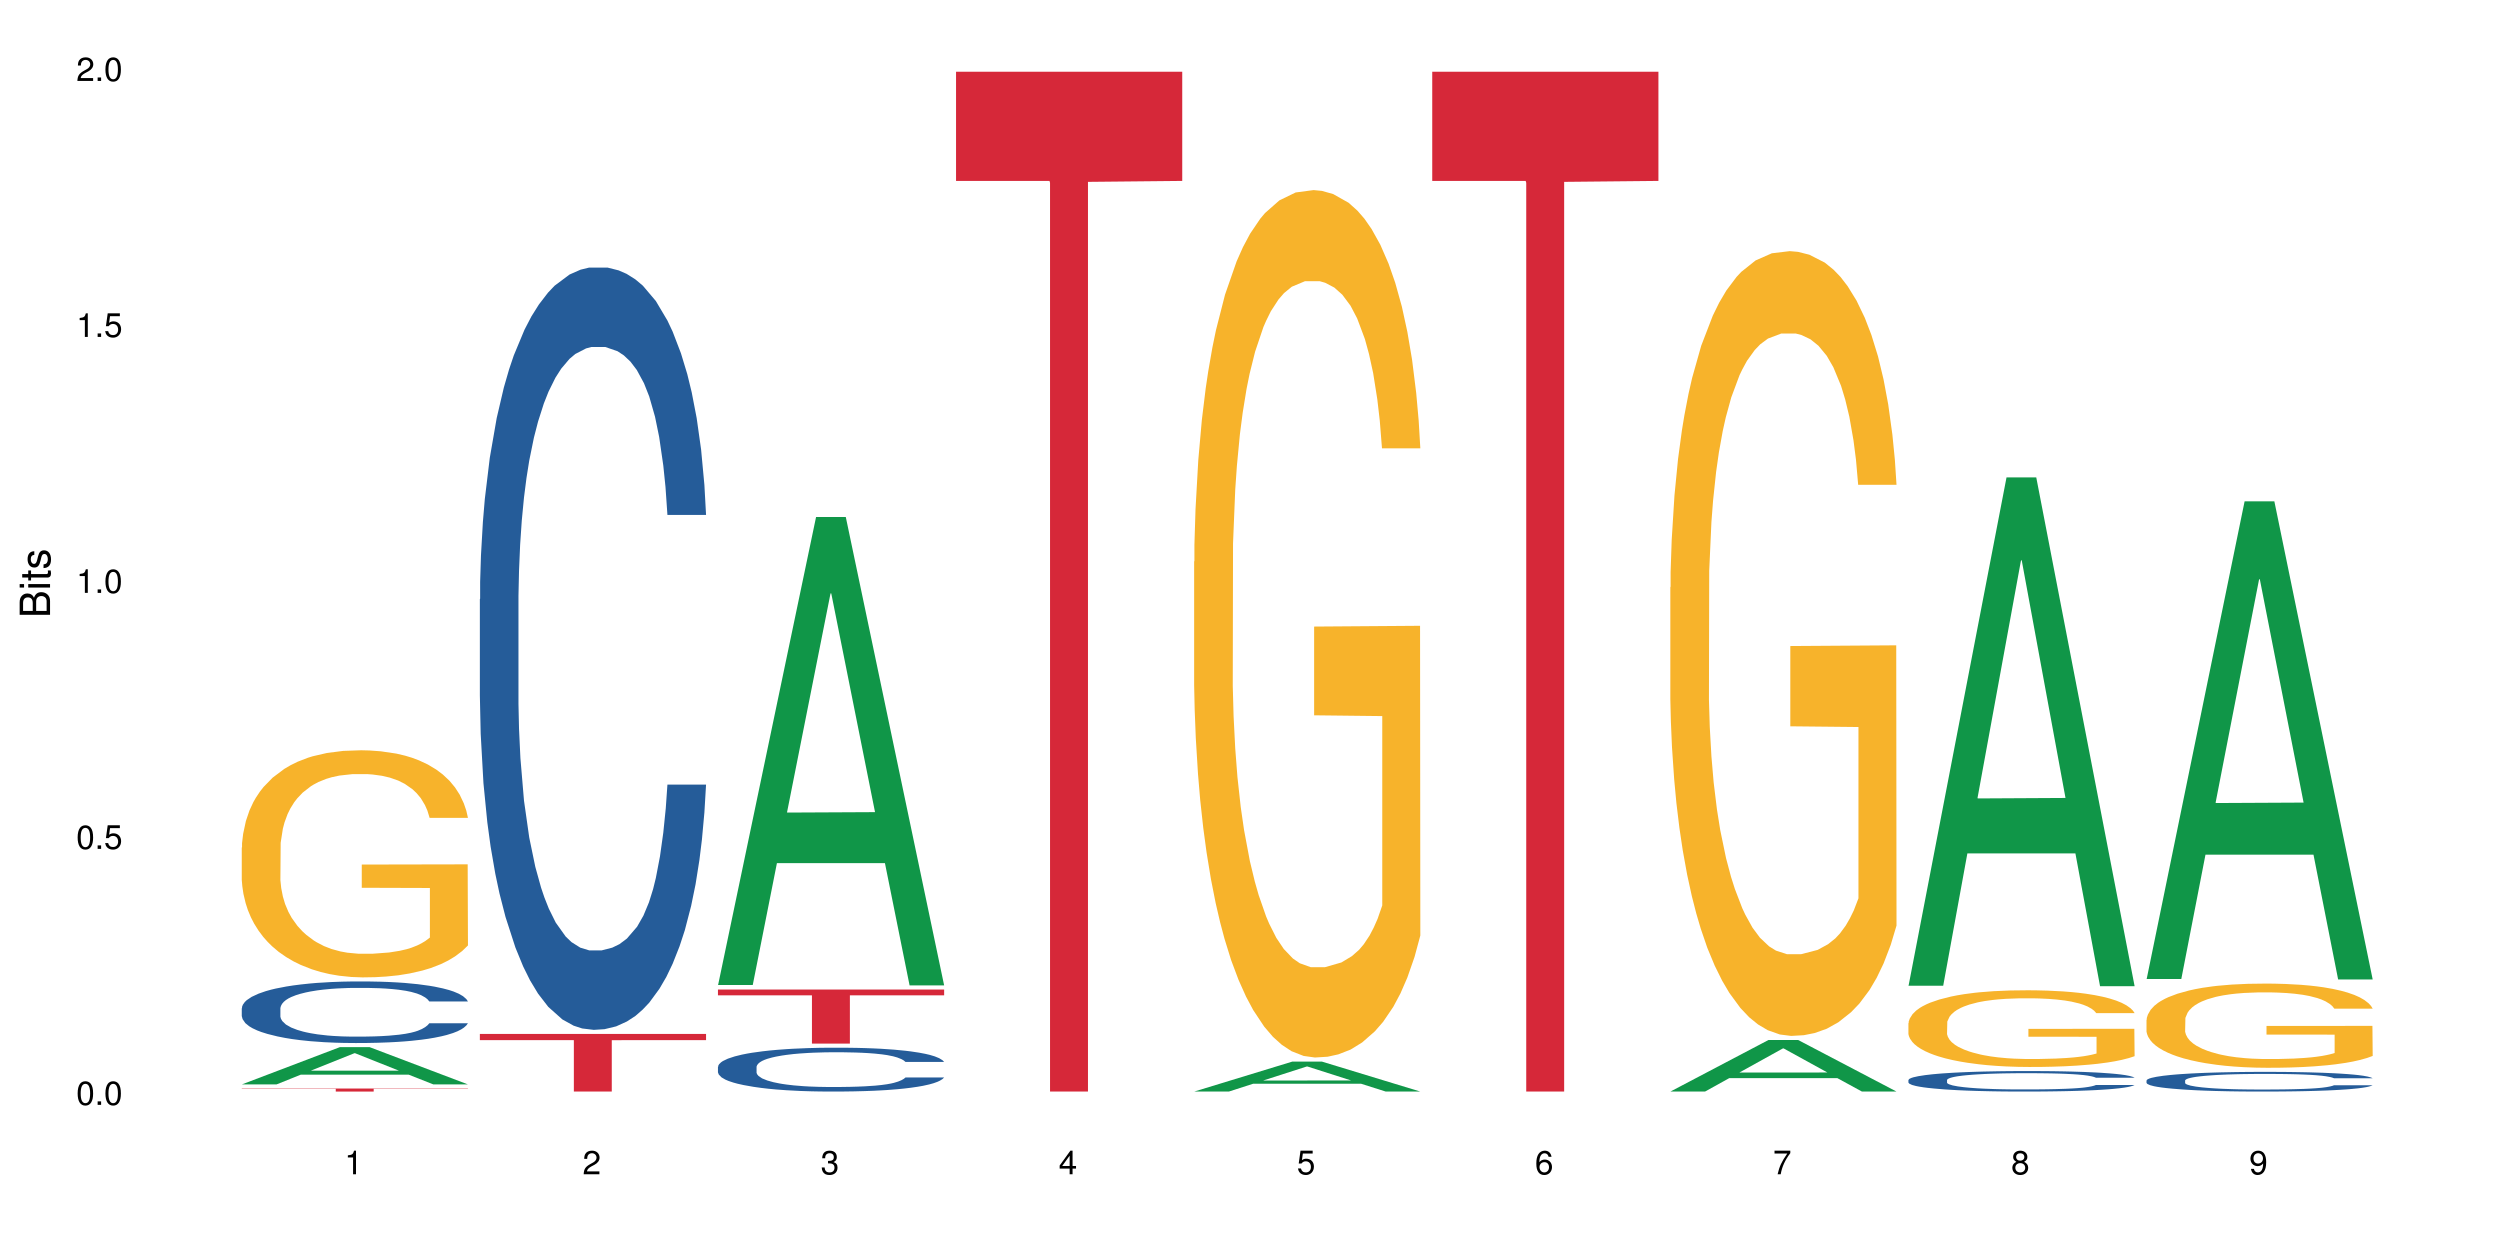 <?xml version="1.0" encoding="UTF-8"?>
<svg xmlns="http://www.w3.org/2000/svg" xmlns:xlink="http://www.w3.org/1999/xlink" width="720pt" height="360pt" viewBox="0 0 720 360" version="1.1">
<defs>
<g>
<symbol overflow="visible" id="glyph0-0">
<path style="stroke:none;" d=""/>
</symbol>
<symbol overflow="visible" id="glyph0-1">
<path style="stroke:none;" d="M 2.641 -6.797 C 2 -6.797 1.422 -6.531 1.078 -6.047 C 0.641 -5.453 0.406 -4.547 0.406 -3.297 C 0.406 -1 1.188 0.219 2.641 0.219 C 4.078 0.219 4.859 -1 4.859 -3.234 C 4.859 -4.562 4.656 -5.438 4.203 -6.047 C 3.844 -6.531 3.281 -6.797 2.641 -6.797 Z M 2.641 -6.047 C 3.547 -6.047 4 -5.125 4 -3.312 C 4 -1.375 3.562 -0.484 2.625 -0.484 C 1.734 -0.484 1.281 -1.422 1.281 -3.281 C 1.281 -5.141 1.734 -6.047 2.641 -6.047 Z M 2.641 -6.047 "/>
</symbol>
<symbol overflow="visible" id="glyph0-2">
<path style="stroke:none;" d="M 1.828 -1 L 0.828 -1 L 0.828 0 L 1.828 0 Z M 1.828 -1 "/>
</symbol>
<symbol overflow="visible" id="glyph0-3">
<path style="stroke:none;" d="M 4.562 -6.797 L 1.062 -6.797 L 0.547 -3.094 L 1.328 -3.094 C 1.719 -3.562 2.047 -3.734 2.578 -3.734 C 3.484 -3.734 4.062 -3.109 4.062 -2.094 C 4.062 -1.125 3.484 -0.531 2.578 -0.531 C 1.828 -0.531 1.375 -0.906 1.188 -1.672 L 0.328 -1.672 C 0.453 -1.109 0.547 -0.844 0.75 -0.594 C 1.125 -0.078 1.828 0.219 2.594 0.219 C 3.969 0.219 4.922 -0.781 4.922 -2.219 C 4.922 -3.562 4.031 -4.484 2.719 -4.484 C 2.25 -4.484 1.859 -4.359 1.469 -4.062 L 1.734 -5.969 L 4.562 -5.969 Z M 4.562 -6.797 "/>
</symbol>
<symbol overflow="visible" id="glyph0-4">
<path style="stroke:none;" d="M 2.484 -4.844 L 2.484 0 L 3.328 0 L 3.328 -6.797 L 2.766 -6.797 C 2.469 -5.75 2.281 -5.609 0.984 -5.453 L 0.984 -4.844 Z M 2.484 -4.844 "/>
</symbol>
<symbol overflow="visible" id="glyph0-5">
<path style="stroke:none;" d="M 4.859 -0.828 L 1.281 -0.828 C 1.359 -1.391 1.672 -1.75 2.5 -2.234 L 3.469 -2.75 C 4.406 -3.266 4.906 -3.969 4.906 -4.812 C 4.906 -5.375 4.672 -5.906 4.266 -6.266 C 3.859 -6.625 3.375 -6.797 2.719 -6.797 C 1.859 -6.797 1.219 -6.5 0.844 -5.922 C 0.609 -5.562 0.5 -5.125 0.484 -4.438 L 1.328 -4.438 C 1.359 -4.906 1.406 -5.188 1.531 -5.406 C 1.75 -5.812 2.188 -6.062 2.703 -6.062 C 3.469 -6.062 4.031 -5.516 4.031 -4.781 C 4.031 -4.25 3.719 -3.797 3.125 -3.438 L 2.234 -2.938 C 0.812 -2.141 0.406 -1.5 0.328 0 L 4.859 0 Z M 4.859 -0.828 "/>
</symbol>
<symbol overflow="visible" id="glyph0-6">
<path style="stroke:none;" d="M 2.125 -3.125 L 2.578 -3.125 C 3.516 -3.125 3.984 -2.703 3.984 -1.891 C 3.984 -1.031 3.469 -0.531 2.578 -0.531 C 1.656 -0.531 1.203 -0.984 1.156 -1.969 L 0.312 -1.969 C 0.344 -1.422 0.438 -1.078 0.609 -0.766 C 0.953 -0.109 1.625 0.219 2.547 0.219 C 3.953 0.219 4.859 -0.609 4.859 -1.906 C 4.859 -2.766 4.516 -3.25 3.703 -3.516 C 4.344 -3.766 4.656 -4.25 4.656 -4.938 C 4.656 -6.109 3.875 -6.797 2.578 -6.797 C 1.203 -6.797 0.484 -6.047 0.453 -4.609 L 1.297 -4.609 C 1.312 -5.016 1.344 -5.25 1.453 -5.453 C 1.641 -5.828 2.062 -6.062 2.594 -6.062 C 3.344 -6.062 3.797 -5.625 3.797 -4.906 C 3.797 -4.422 3.609 -4.141 3.25 -3.984 C 3.016 -3.891 2.719 -3.844 2.125 -3.844 Z M 2.125 -3.125 "/>
</symbol>
<symbol overflow="visible" id="glyph0-7">
<path style="stroke:none;" d="M 3.141 -1.625 L 3.141 0 L 3.984 0 L 3.984 -1.625 L 4.984 -1.625 L 4.984 -2.391 L 3.984 -2.391 L 3.984 -6.797 L 3.359 -6.797 L 0.266 -2.516 L 0.266 -1.625 Z M 3.141 -2.391 L 1 -2.391 L 3.141 -5.359 Z M 3.141 -2.391 "/>
</symbol>
<symbol overflow="visible" id="glyph0-8">
<path style="stroke:none;" d="M 4.781 -5.031 C 4.609 -6.141 3.891 -6.797 2.844 -6.797 C 2.094 -6.797 1.422 -6.438 1.031 -5.828 C 0.609 -5.172 0.406 -4.344 0.406 -3.094 C 0.406 -1.953 0.578 -1.234 0.984 -0.625 C 1.359 -0.078 1.953 0.219 2.703 0.219 C 3.984 0.219 4.922 -0.734 4.922 -2.078 C 4.922 -3.344 4.062 -4.234 2.844 -4.234 C 2.172 -4.234 1.641 -3.969 1.281 -3.469 C 1.281 -5.125 1.828 -6.047 2.797 -6.047 C 3.391 -6.047 3.797 -5.672 3.938 -5.031 Z M 2.734 -3.484 C 3.547 -3.484 4.062 -2.922 4.062 -2 C 4.062 -1.156 3.484 -0.531 2.703 -0.531 C 1.922 -0.531 1.328 -1.188 1.328 -2.047 C 1.328 -2.891 1.906 -3.484 2.734 -3.484 Z M 2.734 -3.484 "/>
</symbol>
<symbol overflow="visible" id="glyph0-9">
<path style="stroke:none;" d="M 4.984 -6.797 L 0.438 -6.797 L 0.438 -5.969 L 4.109 -5.969 C 2.5 -3.656 1.828 -2.234 1.328 0 L 2.219 0 C 2.594 -2.172 3.453 -4.047 4.984 -6.094 Z M 4.984 -6.797 "/>
</symbol>
<symbol overflow="visible" id="glyph0-10">
<path style="stroke:none;" d="M 3.75 -3.578 C 4.453 -4 4.688 -4.344 4.688 -4.984 C 4.688 -6.047 3.844 -6.797 2.641 -6.797 C 1.438 -6.797 0.594 -6.047 0.594 -4.984 C 0.594 -4.359 0.828 -4.016 1.516 -3.578 C 0.734 -3.203 0.359 -2.641 0.359 -1.891 C 0.359 -0.641 1.297 0.219 2.641 0.219 C 3.984 0.219 4.922 -0.641 4.922 -1.875 C 4.922 -2.641 4.531 -3.203 3.75 -3.578 Z M 2.641 -6.047 C 3.359 -6.047 3.812 -5.625 3.812 -4.969 C 3.812 -4.344 3.344 -3.922 2.641 -3.922 C 1.922 -3.922 1.453 -4.344 1.453 -4.984 C 1.453 -5.625 1.922 -6.047 2.641 -6.047 Z M 2.641 -3.203 C 3.484 -3.203 4.062 -2.672 4.062 -1.875 C 4.062 -1.062 3.484 -0.531 2.625 -0.531 C 1.797 -0.531 1.219 -1.078 1.219 -1.875 C 1.219 -2.672 1.797 -3.203 2.641 -3.203 Z M 2.641 -3.203 "/>
</symbol>
<symbol overflow="visible" id="glyph0-11">
<path style="stroke:none;" d="M 0.516 -1.547 C 0.672 -0.438 1.406 0.219 2.438 0.219 C 3.188 0.219 3.859 -0.141 4.266 -0.75 C 4.688 -1.406 4.891 -2.25 4.891 -3.484 C 4.891 -4.625 4.703 -5.359 4.312 -5.953 C 3.938 -6.5 3.344 -6.797 2.594 -6.797 C 1.297 -6.797 0.359 -5.844 0.359 -4.516 C 0.359 -3.25 1.234 -2.344 2.453 -2.344 C 3.094 -2.344 3.562 -2.578 4.016 -3.109 C 4 -1.453 3.469 -0.531 2.5 -0.531 C 1.906 -0.531 1.484 -0.906 1.359 -1.547 Z M 2.578 -6.062 C 3.375 -6.062 3.969 -5.406 3.969 -4.531 C 3.969 -3.688 3.375 -3.094 2.547 -3.094 C 1.734 -3.094 1.234 -3.672 1.234 -4.578 C 1.234 -5.438 1.797 -6.062 2.578 -6.062 Z M 2.578 -6.062 "/>
</symbol>
<symbol overflow="visible" id="glyph1-0">
<path style="stroke:none;" d=""/>
</symbol>
<symbol overflow="visible" id="glyph1-1">
<path style="stroke:none;" d="M 0 -0.953 L 0 -4.891 C 0 -5.719 -0.234 -6.344 -0.734 -6.797 C -1.188 -7.234 -1.812 -7.469 -2.5 -7.469 C -3.547 -7.469 -4.188 -7 -4.625 -5.875 C -4.984 -6.672 -5.641 -7.094 -6.531 -7.094 C -7.156 -7.094 -7.734 -6.859 -8.141 -6.391 C -8.562 -5.938 -8.75 -5.344 -8.75 -4.5 L -8.75 -0.953 Z M -4.984 -2.062 L -7.766 -2.062 L -7.766 -4.219 C -7.766 -4.844 -7.688 -5.203 -7.453 -5.5 C -7.219 -5.812 -6.859 -5.969 -6.375 -5.969 C -5.906 -5.969 -5.531 -5.812 -5.297 -5.5 C -5.062 -5.203 -4.984 -4.844 -4.984 -4.219 Z M -0.984 -2.062 L -4 -2.062 L -4 -4.781 C -4 -5.328 -3.859 -5.688 -3.578 -5.953 C -3.297 -6.219 -2.922 -6.359 -2.484 -6.359 C -2.062 -6.359 -1.688 -6.219 -1.406 -5.953 C -1.109 -5.688 -0.984 -5.328 -0.984 -4.781 Z M -0.984 -2.062 "/>
</symbol>
<symbol overflow="visible" id="glyph1-2">
<path style="stroke:none;" d="M -6.281 -1.797 L -6.281 -0.797 L 0 -0.797 L 0 -1.797 Z M -8.75 -1.797 L -8.75 -0.797 L -7.484 -0.797 L -7.484 -1.797 Z M -8.75 -1.797 "/>
</symbol>
<symbol overflow="visible" id="glyph1-3">
<path style="stroke:none;" d="M -6.281 -3.047 L -6.281 -2.016 L -8.016 -2.016 L -8.016 -1.016 L -6.281 -1.016 L -6.281 -0.172 L -5.469 -0.172 L -5.469 -1.016 L -0.719 -1.016 C -0.078 -1.016 0.281 -1.453 0.281 -2.234 C 0.281 -2.469 0.25 -2.719 0.188 -3.047 L -0.641 -3.047 C -0.609 -2.922 -0.594 -2.766 -0.594 -2.562 C -0.594 -2.141 -0.719 -2.016 -1.156 -2.016 L -5.469 -2.016 L -5.469 -3.047 Z M -6.281 -3.047 "/>
</symbol>
<symbol overflow="visible" id="glyph1-4">
<path style="stroke:none;" d="M -4.531 -5.25 C -5.766 -5.25 -6.469 -4.422 -6.469 -2.969 C -6.469 -1.516 -5.719 -0.562 -4.547 -0.562 C -3.562 -0.562 -3.094 -1.062 -2.734 -2.562 L -2.516 -3.484 C -2.344 -4.188 -2.094 -4.469 -1.625 -4.469 C -1.047 -4.469 -0.641 -3.875 -0.641 -3 C -0.641 -2.453 -0.797 -2 -1.062 -1.75 C -1.25 -1.594 -1.422 -1.531 -1.875 -1.469 L -1.875 -0.406 C -0.422 -0.453 0.281 -1.266 0.281 -2.922 C 0.281 -4.5 -0.5 -5.516 -1.719 -5.516 C -2.656 -5.516 -3.172 -4.984 -3.469 -3.734 L -3.703 -2.766 C -3.891 -1.953 -4.156 -1.609 -4.594 -1.609 C -5.172 -1.609 -5.547 -2.125 -5.547 -2.938 C -5.547 -3.75 -5.203 -4.172 -4.531 -4.203 Z M -4.531 -5.25 "/>
</symbol>
</g>
</defs>
<g id="surface16051">
<rect x="0" y="0" width="720" height="360" style="fill:rgb(100%,100%,100%);fill-opacity:1;stroke:none;"/>
<path style=" stroke:none;fill-rule:nonzero;fill:rgb(6.275%,58.824%,28.235%);fill-opacity:1;" d="M 69.629 312.305 L 69.699 312.297 L 97.887 301.574 L 106.445 301.574 L 134.773 312.316 L 124.82 312.316 L 117.719 309.512 L 86.609 309.512 L 79.652 312.305 L 69.629 312.305 L 89.602 308.352 L 114.867 308.344 L 102.27 303.328 L 102.129 303.32 L 101.992 303.352 L 89.535 308.344 L 89.602 308.352 Z M 69.629 312.305 "/>
<path style=" stroke:none;fill-rule:nonzero;fill:rgb(14.51%,36.078%,60%);fill-opacity:1;" d="M 69.629 290.379 L 69.707 290.363 L 69.707 289.977 L 69.945 289.359 L 70.504 288.582 L 71.059 288.047 L 72.488 287.09 L 74.477 286.168 L 76.539 285.453 L 78.051 285.031 L 79.402 284.707 L 82.5 284.109 L 84.484 283.801 L 86.629 283.527 L 89.25 283.25 L 91.156 283.086 L 95.449 282.828 L 98.625 282.715 L 101.09 282.668 L 106.41 282.668 L 109.59 282.73 L 111.891 282.812 L 114.434 282.941 L 116.578 283.086 L 120.312 283.445 L 123.648 283.898 L 125.16 284.156 L 127.543 284.66 L 129.371 285.145 L 130.641 285.566 L 132.07 286.168 L 133.34 286.895 L 134.293 287.723 L 134.773 288.418 L 123.648 288.418 L 123.094 287.77 L 122.457 287.27 L 121.266 286.605 L 120.074 286.133 L 118.406 285.664 L 116.898 285.355 L 114.832 285.047 L 113.004 284.855 L 111.098 284.707 L 109.27 284.609 L 105.773 284.516 L 101.723 284.516 L 100.215 284.547 L 97.117 284.676 L 95.449 284.789 L 93.066 285.016 L 91.395 285.227 L 89.41 285.551 L 88.059 285.828 L 86.391 286.246 L 85.199 286.621 L 83.848 287.156 L 83.055 287.559 L 82.34 288.016 L 81.703 288.551 L 81.227 289.117 L 80.91 289.715 L 80.75 290.301 L 80.75 292.812 L 80.91 293.395 L 81.309 294.074 L 82.34 295.062 L 83.848 295.922 L 85.598 296.602 L 87.266 297.09 L 88.219 297.316 L 89.488 297.574 L 91.477 297.898 L 94.336 298.223 L 96.004 298.352 L 98.547 298.484 L 101.168 298.547 L 104.664 298.547 L 107.762 298.484 L 109.828 298.402 L 111.973 298.273 L 114.91 297.996 L 116.738 297.738 L 118.328 297.43 L 119.52 297.121 L 120.312 296.863 L 121.504 296.359 L 122.457 295.809 L 123.172 295.242 L 123.648 294.691 L 134.773 294.691 L 134.293 295.34 L 133.578 295.973 L 132.863 296.441 L 131.754 297.008 L 130.48 297.512 L 128.656 298.078 L 127.145 298.449 L 125.16 298.855 L 123.332 299.164 L 121.348 299.438 L 118.406 299.762 L 116.5 299.926 L 114.434 300.07 L 111.973 300.199 L 108.875 300.312 L 105.535 300.379 L 102.438 300.395 L 99.102 300.363 L 96.641 300.297 L 93.383 300.152 L 89.332 299.859 L 86.391 299.551 L 84.086 299.246 L 82.102 298.922 L 79.879 298.484 L 77.016 297.77 L 75.27 297.219 L 74.078 296.766 L 72.727 296.133 L 71.773 295.566 L 70.66 294.66 L 69.867 293.508 L 69.629 292.617 Z M 69.629 290.379 "/>
<path style=" stroke:none;fill-rule:nonzero;fill:rgb(96.863%,70.196%,16.863%);fill-opacity:1;" d="M 69.629 244.094 L 69.707 244.031 L 69.707 242.84 L 70.027 240.148 L 70.82 236.445 L 71.855 233.398 L 72.965 231.012 L 73.68 229.758 L 74.871 227.965 L 75.906 226.648 L 78.527 223.961 L 81.863 221.453 L 83.691 220.379 L 85.758 219.363 L 88.695 218.227 L 90.047 217.809 L 94.176 216.855 L 98.863 216.258 L 104.027 216.078 L 106.41 216.137 L 109.668 216.375 L 114.117 217.031 L 116.66 217.629 L 118.645 218.227 L 120.711 219.004 L 123.254 220.199 L 125.637 221.633 L 127.543 223.066 L 129.449 224.859 L 131.039 226.77 L 132.387 228.859 L 133.578 231.371 L 134.293 233.461 L 134.773 235.551 L 123.73 235.551 L 123.094 233.461 L 122.379 231.848 L 121.188 229.875 L 119.996 228.441 L 118.805 227.309 L 116.578 225.754 L 114.672 224.797 L 112.289 223.961 L 109.984 223.426 L 107.363 223.066 L 105.773 222.945 L 101.566 222.945 L 97.75 223.363 L 95.527 223.844 L 93.938 224.32 L 91.715 225.215 L 90.363 225.934 L 89.57 226.41 L 87.188 228.262 L 85.598 229.938 L 84.723 231.07 L 83.609 232.863 L 82.816 234.477 L 81.941 236.863 L 81.465 238.656 L 80.832 242.719 L 80.75 253.473 L 80.988 255.742 L 81.465 258.191 L 82.102 260.34 L 83.055 262.609 L 84.008 264.344 L 85.676 266.672 L 87.105 268.227 L 88.219 269.242 L 90.363 270.855 L 91.238 271.391 L 93.305 272.469 L 95.449 273.305 L 98.07 274.02 L 100.055 274.379 L 103.234 274.676 L 107.285 274.676 L 112.051 274.32 L 115.07 273.84 L 117.137 273.363 L 118.484 272.945 L 120.152 272.289 L 121.348 271.691 L 122.457 271.035 L 123.809 270.02 L 123.809 255.742 L 104.188 255.68 L 104.188 248.992 L 134.691 248.93 L 134.773 272.289 L 133.102 273.902 L 131.039 275.453 L 129.051 276.648 L 126.984 277.664 L 124.047 278.801 L 121.664 279.516 L 118.008 280.352 L 114.672 280.891 L 111.176 281.246 L 108.078 281.426 L 104.426 281.488 L 101.168 281.367 L 97.672 281.008 L 94.891 280.531 L 92.352 279.934 L 89.809 279.156 L 86.629 277.902 L 84.562 276.887 L 82.418 275.633 L 80.273 274.141 L 78.367 272.527 L 77.098 271.273 L 75.824 269.84 L 74.477 268.047 L 73.203 266.016 L 72.25 264.164 L 71.379 262.074 L 70.742 260.102 L 70.105 257.414 L 69.789 255.262 L 69.629 253.41 Z M 69.629 244.094 "/>
<path style=" stroke:none;fill-rule:nonzero;fill:rgb(83.922%,15.686%,22.353%);fill-opacity:1;" d="M 69.629 313.496 L 134.773 313.496 L 134.773 313.59 L 107.621 313.59 L 107.621 314.371 L 96.699 314.371 L 96.699 313.59 L 69.629 313.59 Z M 69.629 313.496 "/>
<path style=" stroke:none;fill-rule:nonzero;fill:rgb(14.51%,36.078%,60%);fill-opacity:1;" d="M 138.199 172.586 L 138.281 172.383 L 138.281 167.57 L 138.52 159.941 L 139.074 150.312 L 139.629 143.688 L 141.059 131.848 L 143.047 120.41 L 145.113 111.582 L 146.621 106.363 L 147.973 102.352 L 151.07 94.926 L 153.055 91.113 L 155.199 87.699 L 157.82 84.289 L 159.73 82.281 L 164.02 79.07 L 167.195 77.668 L 169.66 77.066 L 174.98 77.066 L 178.16 77.867 L 180.465 78.871 L 183.004 80.477 L 185.148 82.281 L 188.883 86.695 L 192.219 92.316 L 193.73 95.527 L 196.113 101.746 L 197.941 107.77 L 199.211 112.984 L 200.641 120.41 L 201.914 129.441 L 202.867 139.676 L 203.344 148.305 L 192.219 148.305 L 191.664 140.277 L 191.027 134.055 L 189.836 125.828 L 188.645 120.008 L 186.977 114.188 L 185.469 110.375 L 183.402 106.562 L 181.574 104.156 L 179.668 102.352 L 177.84 101.145 L 174.348 99.941 L 170.293 99.941 L 168.785 100.344 L 165.688 101.949 L 164.02 103.352 L 161.637 106.164 L 159.969 108.77 L 157.98 112.785 L 156.629 116.195 L 154.961 121.414 L 153.77 126.027 L 152.422 132.652 L 151.625 137.668 L 150.91 143.285 L 150.273 149.91 L 149.797 156.934 L 149.48 164.359 L 149.32 171.582 L 149.32 202.688 L 149.48 209.91 L 149.879 218.34 L 150.91 230.578 L 152.422 241.215 L 154.168 249.645 L 155.836 255.664 L 156.789 258.473 L 158.059 261.684 L 160.047 265.699 L 162.906 269.711 L 164.574 271.316 L 167.117 272.922 L 169.738 273.723 L 173.234 273.723 L 176.332 272.922 L 178.398 271.918 L 180.543 270.312 L 183.48 266.902 L 185.309 263.691 L 186.898 259.879 L 188.09 256.066 L 188.883 252.855 L 190.074 246.633 L 191.027 239.812 L 191.742 232.789 L 192.219 225.965 L 203.344 225.965 L 202.867 233.992 L 202.152 241.816 L 201.438 247.637 L 200.324 254.66 L 199.051 260.883 L 197.227 267.906 L 195.715 272.52 L 193.73 277.539 L 191.902 281.352 L 189.918 284.762 L 186.977 288.773 L 185.07 290.781 L 183.004 292.586 L 180.543 294.191 L 177.445 295.598 L 174.109 296.402 L 171.008 296.602 L 167.672 296.199 L 165.211 295.398 L 161.953 293.59 L 157.902 289.98 L 154.961 286.168 L 152.66 282.352 L 150.672 278.34 L 148.449 272.922 L 145.59 264.094 L 143.84 257.27 L 142.648 251.652 L 141.297 243.824 L 140.344 236.801 L 139.234 225.562 L 138.438 211.316 L 138.199 200.277 Z M 138.199 172.586 "/>
<path style=" stroke:none;fill-rule:nonzero;fill:rgb(83.922%,15.686%,22.353%);fill-opacity:1;" d="M 138.199 297.781 L 203.344 297.781 L 203.344 299.555 L 176.191 299.57 L 176.191 314.371 L 165.27 314.371 L 165.27 299.586 L 165.113 299.555 L 138.199 299.555 Z M 138.199 297.781 "/>
<path style=" stroke:none;fill-rule:nonzero;fill:rgb(6.275%,58.824%,28.235%);fill-opacity:1;" d="M 206.77 283.676 L 206.84 283.547 L 235.027 148.898 L 243.586 148.898 L 271.914 283.801 L 261.961 283.801 L 254.863 248.586 L 223.754 248.586 L 216.793 283.676 L 206.77 283.676 L 226.746 234.02 L 252.008 233.895 L 239.41 170.938 L 239.273 170.812 L 239.133 171.191 L 226.676 233.895 L 226.746 234.02 Z M 206.77 283.676 "/>
<path style=" stroke:none;fill-rule:nonzero;fill:rgb(14.51%,36.078%,60%);fill-opacity:1;" d="M 206.77 307.238 L 206.852 307.227 L 206.852 306.949 L 207.09 306.512 L 207.645 305.957 L 208.199 305.578 L 209.629 304.895 L 211.617 304.238 L 213.684 303.73 L 215.191 303.43 L 216.543 303.199 L 219.641 302.773 L 221.625 302.551 L 223.77 302.355 L 226.395 302.16 L 228.301 302.043 L 232.59 301.859 L 235.766 301.777 L 238.23 301.746 L 243.551 301.746 L 246.73 301.789 L 249.035 301.848 L 251.574 301.941 L 253.723 302.043 L 257.453 302.297 L 260.793 302.621 L 262.301 302.805 L 264.684 303.164 L 266.512 303.512 L 267.781 303.809 L 269.211 304.238 L 270.484 304.758 L 271.438 305.344 L 271.914 305.84 L 260.793 305.84 L 260.234 305.379 L 259.598 305.023 L 258.406 304.551 L 257.215 304.215 L 255.547 303.879 L 254.039 303.66 L 251.973 303.441 L 250.145 303.301 L 248.238 303.199 L 246.414 303.129 L 242.918 303.059 L 238.863 303.059 L 237.355 303.082 L 234.258 303.176 L 232.59 303.258 L 230.207 303.418 L 228.539 303.566 L 226.551 303.801 L 225.203 303.996 L 223.531 304.297 L 222.34 304.562 L 220.992 304.941 L 220.195 305.23 L 219.48 305.555 L 218.848 305.934 L 218.371 306.34 L 218.051 306.766 L 217.891 307.18 L 217.891 308.969 L 218.051 309.387 L 218.449 309.871 L 219.48 310.574 L 220.992 311.184 L 222.738 311.672 L 224.406 312.016 L 225.359 312.18 L 226.633 312.363 L 228.617 312.594 L 231.477 312.824 L 233.145 312.918 L 235.688 313.008 L 238.309 313.055 L 241.805 313.055 L 244.902 313.008 L 246.969 312.949 L 249.113 312.859 L 252.051 312.664 L 253.879 312.477 L 255.469 312.258 L 256.66 312.039 L 257.453 311.855 L 258.645 311.496 L 259.598 311.105 L 260.312 310.699 L 260.793 310.309 L 271.914 310.309 L 271.438 310.77 L 270.723 311.219 L 270.008 311.555 L 268.895 311.957 L 267.621 312.316 L 265.797 312.719 L 264.285 312.984 L 262.301 313.273 L 260.473 313.492 L 258.488 313.691 L 255.547 313.922 L 253.641 314.035 L 251.574 314.141 L 249.113 314.23 L 246.016 314.312 L 242.68 314.359 L 239.582 314.371 L 236.242 314.348 L 233.781 314.301 L 230.523 314.199 L 226.473 313.988 L 223.531 313.77 L 221.23 313.551 L 219.242 313.32 L 217.02 313.008 L 214.16 312.5 L 212.41 312.109 L 211.219 311.785 L 209.867 311.336 L 208.914 310.93 L 207.805 310.285 L 207.008 309.465 L 206.77 308.832 Z M 206.77 307.238 "/>
<path style=" stroke:none;fill-rule:nonzero;fill:rgb(83.922%,15.686%,22.353%);fill-opacity:1;" d="M 206.77 284.98 L 271.914 284.98 L 271.914 286.648 L 244.766 286.664 L 244.766 300.566 L 233.84 300.566 L 233.84 286.68 L 233.684 286.648 L 206.77 286.648 Z M 206.77 284.98 "/>
<path style=" stroke:none;fill-rule:nonzero;fill:rgb(83.922%,15.686%,22.353%);fill-opacity:1;" d="M 275.34 20.664 L 340.484 20.664 L 340.484 52.102 L 313.336 52.379 L 313.336 314.371 L 302.41 314.371 L 302.41 52.652 L 302.254 52.102 L 275.34 52.102 Z M 275.34 20.664 "/>
<path style=" stroke:none;fill-rule:nonzero;fill:rgb(6.275%,58.824%,28.235%);fill-opacity:1;" d="M 343.914 314.363 L 343.98 314.355 L 372.168 305.746 L 380.73 305.746 L 409.055 314.371 L 399.102 314.371 L 392.004 312.121 L 360.895 312.121 L 353.934 314.363 L 343.914 314.363 L 363.887 311.188 L 389.148 311.18 L 376.555 307.156 L 376.414 307.148 L 376.273 307.172 L 363.816 311.18 L 363.887 311.188 Z M 343.914 314.363 "/>
<path style=" stroke:none;fill-rule:nonzero;fill:rgb(96.863%,70.196%,16.863%);fill-opacity:1;" d="M 343.914 161.746 L 343.992 161.516 L 343.992 156.953 L 344.309 146.688 L 345.105 132.543 L 346.137 120.906 L 347.25 111.781 L 347.965 106.992 L 349.156 100.145 L 350.188 95.125 L 352.809 84.859 L 356.145 75.277 L 357.973 71.172 L 360.039 67.293 L 362.977 62.957 L 364.328 61.359 L 368.461 57.711 L 373.148 55.43 L 378.309 54.746 L 380.695 54.973 L 383.949 55.887 L 388.398 58.395 L 390.941 60.676 L 392.926 62.957 L 394.992 65.922 L 397.535 70.488 L 399.918 75.961 L 401.824 81.438 L 403.73 88.281 L 405.32 95.582 L 406.672 103.566 L 407.863 113.148 L 408.578 121.137 L 409.055 129.121 L 398.012 129.121 L 397.375 121.137 L 396.66 114.977 L 395.469 107.445 L 394.277 101.973 L 393.086 97.637 L 390.863 91.703 L 388.957 88.055 L 386.574 84.859 L 384.27 82.809 L 381.648 81.438 L 380.059 80.98 L 375.848 80.98 L 372.035 82.578 L 369.809 84.402 L 368.223 86.23 L 365.996 89.652 L 364.645 92.391 L 363.852 94.215 L 361.469 101.285 L 359.879 107.676 L 359.008 112.008 L 357.895 118.855 L 357.098 125.016 L 356.227 134.141 L 355.75 140.984 L 355.113 156.5 L 355.035 197.566 L 355.273 206.234 L 355.75 215.59 L 356.383 223.801 L 357.336 232.473 L 358.293 239.086 L 359.961 247.984 L 361.391 253.918 L 362.5 257.797 L 364.645 263.957 L 365.52 266.008 L 367.586 270.117 L 369.73 273.309 L 372.352 276.047 L 374.34 277.418 L 377.516 278.559 L 381.566 278.559 L 386.332 277.188 L 389.352 275.363 L 391.418 273.539 L 392.77 271.941 L 394.438 269.43 L 395.629 267.148 L 396.742 264.641 L 398.09 260.762 L 398.09 206.234 L 378.469 206.008 L 378.469 180.453 L 408.977 180.227 L 409.055 269.43 L 407.387 275.59 L 405.32 281.523 L 403.336 286.086 L 401.27 289.965 L 398.328 294.301 L 395.945 297.035 L 392.293 300.23 L 388.957 302.285 L 385.461 303.652 L 382.363 304.336 L 378.707 304.566 L 375.449 304.109 L 371.953 302.742 L 369.176 300.914 L 366.633 298.633 L 364.09 295.668 L 360.914 290.879 L 358.848 287 L 356.703 282.207 L 354.559 276.504 L 352.652 270.344 L 351.379 265.551 L 350.109 260.078 L 348.758 253.234 L 347.488 245.477 L 346.535 238.402 L 345.66 230.418 L 345.023 222.891 L 344.391 212.621 L 344.07 204.41 L 343.914 197.336 Z M 343.914 161.746 "/>
<path style=" stroke:none;fill-rule:nonzero;fill:rgb(83.922%,15.686%,22.353%);fill-opacity:1;" d="M 412.484 20.664 L 477.625 20.664 L 477.625 52.102 L 450.477 52.379 L 450.477 314.371 L 439.555 314.371 L 439.555 52.652 L 439.395 52.102 L 412.484 52.102 Z M 412.484 20.664 "/>
<path style=" stroke:none;fill-rule:nonzero;fill:rgb(6.275%,58.824%,28.235%);fill-opacity:1;" d="M 481.055 314.355 L 481.125 314.344 L 509.309 299.523 L 517.871 299.523 L 546.195 314.371 L 536.242 314.371 L 529.145 310.496 L 498.035 310.496 L 491.074 314.355 L 481.055 314.355 L 501.027 308.891 L 526.293 308.879 L 513.695 301.949 L 513.555 301.938 L 513.414 301.977 L 500.957 308.879 L 501.027 308.891 Z M 481.055 314.355 "/>
<path style=" stroke:none;fill-rule:nonzero;fill:rgb(96.863%,70.196%,16.863%);fill-opacity:1;" d="M 481.055 169.133 L 481.133 168.926 L 481.133 164.797 L 481.449 155.512 L 482.246 142.711 L 483.277 132.188 L 484.391 123.93 L 485.105 119.594 L 486.297 113.402 L 487.328 108.863 L 489.949 99.574 L 493.289 90.902 L 495.113 87.188 L 497.18 83.68 L 500.121 79.758 L 501.469 78.312 L 505.602 75.012 L 510.289 72.945 L 515.453 72.328 L 517.836 72.535 L 521.094 73.359 L 525.539 75.629 L 528.082 77.695 L 530.07 79.758 L 532.133 82.441 L 534.676 86.57 L 537.059 91.523 L 538.965 96.477 L 540.875 102.668 L 542.461 109.273 L 543.812 116.5 L 545.004 125.168 L 545.719 132.391 L 546.195 139.617 L 535.152 139.617 L 534.52 132.391 L 533.805 126.82 L 532.609 120.008 L 531.418 115.055 L 530.227 111.133 L 528.004 105.766 L 526.098 102.465 L 523.715 99.574 L 521.41 97.715 L 518.789 96.477 L 517.199 96.062 L 512.988 96.062 L 509.176 97.508 L 506.953 99.16 L 505.363 100.812 L 503.137 103.906 L 501.789 106.383 L 500.992 108.035 L 498.609 114.434 L 497.02 120.215 L 496.148 124.137 L 495.035 130.328 L 494.242 135.902 L 493.367 144.156 L 492.891 150.352 L 492.254 164.387 L 492.176 201.539 L 492.414 209.383 L 492.891 217.844 L 493.527 225.277 L 494.48 233.121 L 495.434 239.105 L 497.102 247.156 L 498.531 252.523 L 499.645 256.031 L 501.789 261.605 L 502.66 263.461 L 504.727 267.176 L 506.871 270.066 L 509.492 272.543 L 511.48 273.781 L 514.656 274.812 L 518.707 274.812 L 523.477 273.574 L 526.492 271.926 L 528.559 270.273 L 529.91 268.828 L 531.578 266.559 L 532.77 264.492 L 533.883 262.223 L 535.234 258.715 L 535.234 209.383 L 515.609 209.176 L 515.609 186.059 L 546.117 185.852 L 546.195 266.559 L 544.527 272.129 L 542.461 277.496 L 540.477 281.625 L 538.41 285.133 L 535.473 289.055 L 533.086 291.531 L 529.434 294.422 L 526.098 296.281 L 522.602 297.52 L 519.504 298.137 L 515.848 298.344 L 512.594 297.93 L 509.098 296.691 L 506.316 295.043 L 503.773 292.977 L 501.23 290.293 L 498.055 285.961 L 495.988 282.449 L 493.844 278.117 L 491.699 272.957 L 489.793 267.383 L 488.52 263.047 L 487.25 258.094 L 485.898 251.902 L 484.629 244.883 L 483.676 238.484 L 482.801 231.262 L 482.164 224.449 L 481.531 215.16 L 481.211 207.73 L 481.055 201.332 Z M 481.055 169.133 "/>
<path style=" stroke:none;fill-rule:nonzero;fill:rgb(6.275%,58.824%,28.235%);fill-opacity:1;" d="M 549.625 283.883 L 549.695 283.742 L 577.879 137.488 L 586.441 137.488 L 614.766 284.02 L 604.812 284.02 L 597.715 245.77 L 566.605 245.77 L 559.645 283.883 L 549.625 283.883 L 569.598 229.949 L 594.863 229.809 L 582.266 161.43 L 582.125 161.293 L 581.988 161.703 L 569.527 229.809 L 569.598 229.949 Z M 549.625 283.883 "/>
<path style=" stroke:none;fill-rule:nonzero;fill:rgb(14.51%,36.078%,60%);fill-opacity:1;" d="M 549.625 311.035 L 549.703 311.031 L 549.703 310.902 L 549.941 310.695 L 550.496 310.438 L 551.055 310.258 L 552.484 309.941 L 554.469 309.633 L 556.535 309.395 L 558.047 309.258 L 559.395 309.148 L 562.492 308.949 L 564.48 308.848 L 566.625 308.754 L 569.246 308.664 L 571.152 308.609 L 575.441 308.523 L 578.621 308.484 L 581.082 308.469 L 586.406 308.469 L 589.582 308.488 L 591.887 308.516 L 594.43 308.559 L 596.574 308.609 L 600.309 308.727 L 603.645 308.879 L 605.152 308.965 L 607.539 309.133 L 609.363 309.293 L 610.637 309.434 L 612.066 309.633 L 613.336 309.875 L 614.289 310.152 L 614.766 310.383 L 603.645 310.383 L 603.09 310.168 L 602.453 310 L 601.262 309.777 L 600.07 309.621 L 598.402 309.465 L 596.891 309.363 L 594.828 309.262 L 593 309.195 L 591.094 309.148 L 589.266 309.117 L 585.77 309.082 L 581.719 309.082 L 580.211 309.094 L 577.109 309.137 L 575.441 309.176 L 573.059 309.25 L 571.391 309.32 L 569.406 309.43 L 568.055 309.52 L 566.387 309.66 L 565.195 309.785 L 563.844 309.961 L 563.051 310.098 L 562.336 310.25 L 561.699 310.426 L 561.223 310.617 L 560.906 310.816 L 560.746 311.008 L 560.746 311.844 L 560.906 312.039 L 561.301 312.266 L 562.336 312.594 L 563.844 312.883 L 565.594 313.109 L 567.262 313.27 L 568.215 313.344 L 569.484 313.434 L 571.469 313.539 L 574.332 313.648 L 576 313.691 L 578.539 313.734 L 581.164 313.754 L 584.656 313.754 L 587.758 313.734 L 589.82 313.707 L 591.965 313.664 L 594.906 313.57 L 596.734 313.484 L 598.32 313.383 L 599.512 313.281 L 600.309 313.195 L 601.5 313.027 L 602.453 312.844 L 603.168 312.656 L 603.645 312.473 L 614.766 312.473 L 614.289 312.688 L 613.574 312.898 L 612.859 313.055 L 611.746 313.242 L 610.477 313.41 L 608.648 313.598 L 607.141 313.723 L 605.152 313.859 L 603.328 313.961 L 601.34 314.051 L 598.402 314.16 L 596.496 314.215 L 594.43 314.262 L 591.965 314.305 L 588.867 314.344 L 585.531 314.367 L 582.434 314.371 L 579.098 314.359 L 576.633 314.34 L 573.379 314.289 L 569.324 314.191 L 566.387 314.09 L 564.082 313.988 L 562.098 313.879 L 559.871 313.734 L 557.012 313.496 L 555.266 313.312 L 554.074 313.164 L 552.723 312.953 L 551.77 312.762 L 550.656 312.461 L 549.863 312.078 L 549.625 311.781 Z M 549.625 311.035 "/>
<path style=" stroke:none;fill-rule:nonzero;fill:rgb(96.863%,70.196%,16.863%);fill-opacity:1;" d="M 549.625 294.66 L 549.703 294.641 L 549.703 294.238 L 550.02 293.328 L 550.816 292.078 L 551.848 291.051 L 552.961 290.242 L 553.676 289.82 L 554.867 289.215 L 555.898 288.77 L 558.523 287.863 L 561.859 287.016 L 563.684 286.652 L 565.75 286.309 L 568.691 285.926 L 570.039 285.785 L 574.172 285.461 L 578.859 285.258 L 584.023 285.199 L 586.406 285.219 L 589.664 285.301 L 594.113 285.523 L 596.652 285.723 L 598.641 285.926 L 600.707 286.188 L 603.246 286.59 L 605.629 287.074 L 607.539 287.559 L 609.445 288.164 L 611.031 288.809 L 612.383 289.516 L 613.574 290.363 L 614.289 291.07 L 614.766 291.773 L 603.723 291.773 L 603.09 291.07 L 602.375 290.523 L 601.184 289.859 L 599.988 289.375 L 598.797 288.992 L 596.574 288.469 L 594.668 288.145 L 592.285 287.863 L 589.98 287.68 L 587.359 287.559 L 585.77 287.52 L 581.559 287.52 L 577.746 287.66 L 575.523 287.82 L 573.934 287.984 L 571.707 288.285 L 570.359 288.527 L 569.562 288.688 L 567.18 289.312 L 565.594 289.879 L 564.719 290.262 L 563.605 290.867 L 562.812 291.414 L 561.938 292.219 L 561.461 292.824 L 560.824 294.195 L 560.746 297.828 L 560.984 298.594 L 561.461 299.422 L 562.098 300.148 L 563.051 300.914 L 564.004 301.5 L 565.672 302.285 L 567.102 302.809 L 568.215 303.152 L 570.359 303.699 L 571.23 303.879 L 573.297 304.242 L 575.441 304.523 L 578.062 304.766 L 580.051 304.887 L 583.227 304.988 L 587.281 304.988 L 592.047 304.867 L 595.066 304.707 L 597.129 304.547 L 598.48 304.402 L 600.148 304.184 L 601.34 303.98 L 602.453 303.758 L 603.805 303.414 L 603.805 298.594 L 584.18 298.574 L 584.18 296.312 L 614.688 296.293 L 614.766 304.184 L 613.098 304.727 L 611.031 305.25 L 609.047 305.656 L 606.98 305.996 L 604.043 306.383 L 601.66 306.621 L 598.004 306.906 L 594.668 307.086 L 591.172 307.207 L 588.074 307.27 L 584.418 307.289 L 581.164 307.25 L 577.668 307.129 L 574.887 306.965 L 572.344 306.766 L 569.801 306.5 L 566.625 306.078 L 564.559 305.734 L 562.414 305.312 L 560.27 304.809 L 558.363 304.262 L 557.09 303.84 L 555.82 303.355 L 554.469 302.75 L 553.199 302.062 L 552.246 301.438 L 551.371 300.73 L 550.738 300.066 L 550.102 299.16 L 549.781 298.434 L 549.625 297.809 Z M 549.625 294.66 "/>
<path style=" stroke:none;fill-rule:nonzero;fill:rgb(6.275%,58.824%,28.235%);fill-opacity:1;" d="M 618.195 281.961 L 618.266 281.832 L 646.449 144.375 L 655.012 144.375 L 683.336 282.094 L 673.383 282.094 L 666.285 246.145 L 635.176 246.145 L 628.215 281.961 L 618.195 281.961 L 638.168 231.273 L 663.434 231.145 L 650.836 166.875 L 650.695 166.746 L 650.559 167.137 L 638.098 231.145 L 638.168 231.273 Z M 618.195 281.961 "/>
<path style=" stroke:none;fill-rule:nonzero;fill:rgb(14.51%,36.078%,60%);fill-opacity:1;" d="M 618.195 311.168 L 618.273 311.164 L 618.273 311.039 L 618.512 310.844 L 619.07 310.594 L 619.625 310.422 L 621.055 310.117 L 623.039 309.82 L 625.105 309.594 L 626.617 309.461 L 627.965 309.355 L 631.062 309.164 L 633.051 309.066 L 635.195 308.977 L 637.816 308.891 L 639.723 308.84 L 644.012 308.754 L 647.191 308.719 L 649.652 308.703 L 654.977 308.703 L 658.152 308.723 L 660.457 308.75 L 663 308.793 L 665.145 308.84 L 668.879 308.953 L 672.215 309.098 L 673.723 309.18 L 676.109 309.34 L 677.934 309.496 L 679.207 309.629 L 680.637 309.82 L 681.906 310.055 L 682.859 310.32 L 683.336 310.543 L 672.215 310.543 L 671.66 310.336 L 671.023 310.176 L 669.832 309.961 L 668.641 309.812 L 666.973 309.66 L 665.461 309.562 L 663.398 309.465 L 661.57 309.402 L 659.664 309.355 L 657.836 309.324 L 654.34 309.293 L 650.289 309.293 L 648.781 309.305 L 645.684 309.344 L 644.012 309.383 L 641.629 309.453 L 639.961 309.523 L 637.977 309.625 L 636.625 309.715 L 634.957 309.848 L 633.766 309.969 L 632.414 310.137 L 631.621 310.27 L 630.906 310.414 L 630.27 310.582 L 629.793 310.766 L 629.477 310.957 L 629.316 311.145 L 629.316 311.945 L 629.477 312.133 L 629.871 312.352 L 630.906 312.668 L 632.414 312.941 L 634.164 313.16 L 635.832 313.312 L 636.785 313.387 L 638.055 313.469 L 640.043 313.574 L 642.902 313.676 L 644.57 313.719 L 647.113 313.758 L 649.734 313.781 L 653.23 313.781 L 656.328 313.758 L 658.391 313.734 L 660.539 313.691 L 663.477 313.605 L 665.305 313.52 L 666.895 313.422 L 668.086 313.324 L 668.879 313.242 L 670.07 313.082 L 671.023 312.906 L 671.738 312.723 L 672.215 312.547 L 683.336 312.547 L 682.859 312.754 L 682.145 312.957 L 681.43 313.105 L 680.316 313.289 L 679.047 313.449 L 677.219 313.629 L 675.711 313.75 L 673.723 313.879 L 671.898 313.977 L 669.91 314.066 L 666.973 314.168 L 665.066 314.219 L 663 314.266 L 660.539 314.309 L 657.438 314.344 L 654.102 314.367 L 651.004 314.371 L 647.668 314.359 L 645.203 314.34 L 641.949 314.293 L 637.895 314.199 L 634.957 314.102 L 632.652 314.004 L 630.668 313.898 L 628.441 313.758 L 625.582 313.531 L 623.836 313.355 L 622.645 313.211 L 621.293 313.008 L 620.34 312.828 L 619.227 312.535 L 618.434 312.168 L 618.195 311.883 Z M 618.195 311.168 "/>
<path style=" stroke:none;fill-rule:nonzero;fill:rgb(96.863%,70.196%,16.863%);fill-opacity:1;" d="M 618.195 293.66 L 618.273 293.637 L 618.273 293.195 L 618.594 292.199 L 619.387 290.824 L 620.418 289.695 L 621.531 288.809 L 622.246 288.344 L 623.438 287.68 L 624.473 287.191 L 627.094 286.195 L 630.43 285.266 L 632.258 284.867 L 634.32 284.488 L 637.262 284.07 L 638.613 283.914 L 642.742 283.559 L 647.43 283.34 L 652.594 283.273 L 654.977 283.293 L 658.234 283.383 L 662.684 283.625 L 665.223 283.848 L 667.211 284.07 L 669.277 284.355 L 671.816 284.801 L 674.203 285.332 L 676.109 285.863 L 678.016 286.527 L 679.602 287.234 L 680.953 288.012 L 682.145 288.941 L 682.859 289.715 L 683.336 290.492 L 672.293 290.492 L 671.66 289.715 L 670.945 289.117 L 669.754 288.387 L 668.562 287.855 L 667.371 287.438 L 665.145 286.859 L 663.238 286.504 L 660.855 286.195 L 658.551 285.996 L 655.93 285.863 L 654.34 285.82 L 650.129 285.82 L 646.316 285.973 L 644.094 286.152 L 642.504 286.328 L 640.281 286.66 L 638.93 286.926 L 638.133 287.102 L 635.75 287.789 L 634.164 288.41 L 633.289 288.832 L 632.176 289.496 L 631.383 290.094 L 630.508 290.98 L 630.031 291.645 L 629.395 293.148 L 629.316 297.137 L 629.555 297.977 L 630.031 298.887 L 630.668 299.684 L 631.621 300.523 L 632.574 301.168 L 634.242 302.031 L 635.672 302.605 L 636.785 302.984 L 638.93 303.582 L 639.805 303.781 L 641.867 304.18 L 644.012 304.488 L 646.637 304.754 L 648.621 304.887 L 651.797 305 L 655.852 305 L 660.617 304.867 L 663.637 304.688 L 665.699 304.512 L 667.051 304.355 L 668.719 304.113 L 669.91 303.891 L 671.023 303.648 L 672.375 303.27 L 672.375 297.977 L 652.754 297.957 L 652.754 295.477 L 683.258 295.453 L 683.336 304.113 L 681.668 304.711 L 679.602 305.285 L 677.617 305.73 L 675.551 306.105 L 672.613 306.527 L 670.23 306.793 L 666.574 307.102 L 663.238 307.301 L 659.742 307.434 L 656.645 307.5 L 652.992 307.523 L 649.734 307.48 L 646.238 307.348 L 643.457 307.168 L 640.914 306.949 L 638.375 306.66 L 635.195 306.195 L 633.129 305.816 L 630.984 305.352 L 628.84 304.801 L 626.934 304.203 L 625.664 303.738 L 624.391 303.203 L 623.039 302.539 L 621.77 301.789 L 620.816 301.102 L 619.941 300.324 L 619.309 299.594 L 618.672 298.598 L 618.355 297.801 L 618.195 297.113 Z M 618.195 293.66 "/>
<g style="fill:rgb(0%,0%,0%);fill-opacity:1;">
  <use xlink:href="#glyph0-1" x="21.957" y="318.198"/>
  <use xlink:href="#glyph0-2" x="27.291" y="318.198"/>
  <use xlink:href="#glyph0-1" x="29.958" y="318.198"/>
</g>
<g style="fill:rgb(0%,0%,0%);fill-opacity:1;">
  <use xlink:href="#glyph0-1" x="21.957" y="244.476"/>
  <use xlink:href="#glyph0-2" x="27.291" y="244.476"/>
  <use xlink:href="#glyph0-3" x="29.958" y="244.476"/>
</g>
<g style="fill:rgb(0%,0%,0%);fill-opacity:1;">
  <use xlink:href="#glyph0-4" x="21.957" y="170.753"/>
  <use xlink:href="#glyph0-2" x="27.291" y="170.753"/>
  <use xlink:href="#glyph0-1" x="29.958" y="170.753"/>
</g>
<g style="fill:rgb(0%,0%,0%);fill-opacity:1;">
  <use xlink:href="#glyph0-4" x="21.957" y="97.034"/>
  <use xlink:href="#glyph0-2" x="27.291" y="97.034"/>
  <use xlink:href="#glyph0-3" x="29.958" y="97.034"/>
</g>
<g style="fill:rgb(0%,0%,0%);fill-opacity:1;">
  <use xlink:href="#glyph0-5" x="21.957" y="23.312"/>
  <use xlink:href="#glyph0-2" x="27.291" y="23.312"/>
  <use xlink:href="#glyph0-1" x="29.958" y="23.312"/>
</g>
<g style="fill:rgb(0%,0%,0%);fill-opacity:1;">
  <use xlink:href="#glyph0-4" x="99.199" y="338.19"/>
</g>
<g style="fill:rgb(0%,0%,0%);fill-opacity:1;">
  <use xlink:href="#glyph0-5" x="167.77" y="338.19"/>
</g>
<g style="fill:rgb(0%,0%,0%);fill-opacity:1;">
  <use xlink:href="#glyph0-6" x="236.344" y="338.19"/>
</g>
<g style="fill:rgb(0%,0%,0%);fill-opacity:1;">
  <use xlink:href="#glyph0-7" x="304.914" y="338.19"/>
</g>
<g style="fill:rgb(0%,0%,0%);fill-opacity:1;">
  <use xlink:href="#glyph0-3" x="373.484" y="338.19"/>
</g>
<g style="fill:rgb(0%,0%,0%);fill-opacity:1;">
  <use xlink:href="#glyph0-8" x="442.055" y="338.19"/>
</g>
<g style="fill:rgb(0%,0%,0%);fill-opacity:1;">
  <use xlink:href="#glyph0-9" x="510.625" y="338.19"/>
</g>
<g style="fill:rgb(0%,0%,0%);fill-opacity:1;">
  <use xlink:href="#glyph0-10" x="579.195" y="338.19"/>
</g>
<g style="fill:rgb(0%,0%,0%);fill-opacity:1;">
  <use xlink:href="#glyph0-11" x="647.766" y="338.19"/>
</g>
<g style="fill:rgb(0%,0%,0%);fill-opacity:1;">
  <use xlink:href="#glyph1-1" x="14.412" y="178.016"/>
  <use xlink:href="#glyph1-2" x="14.412" y="170.012"/>
  <use xlink:href="#glyph1-3" x="14.412" y="167.348"/>
  <use xlink:href="#glyph1-4" x="14.412" y="164.012"/>
</g>
</g>
</svg>

